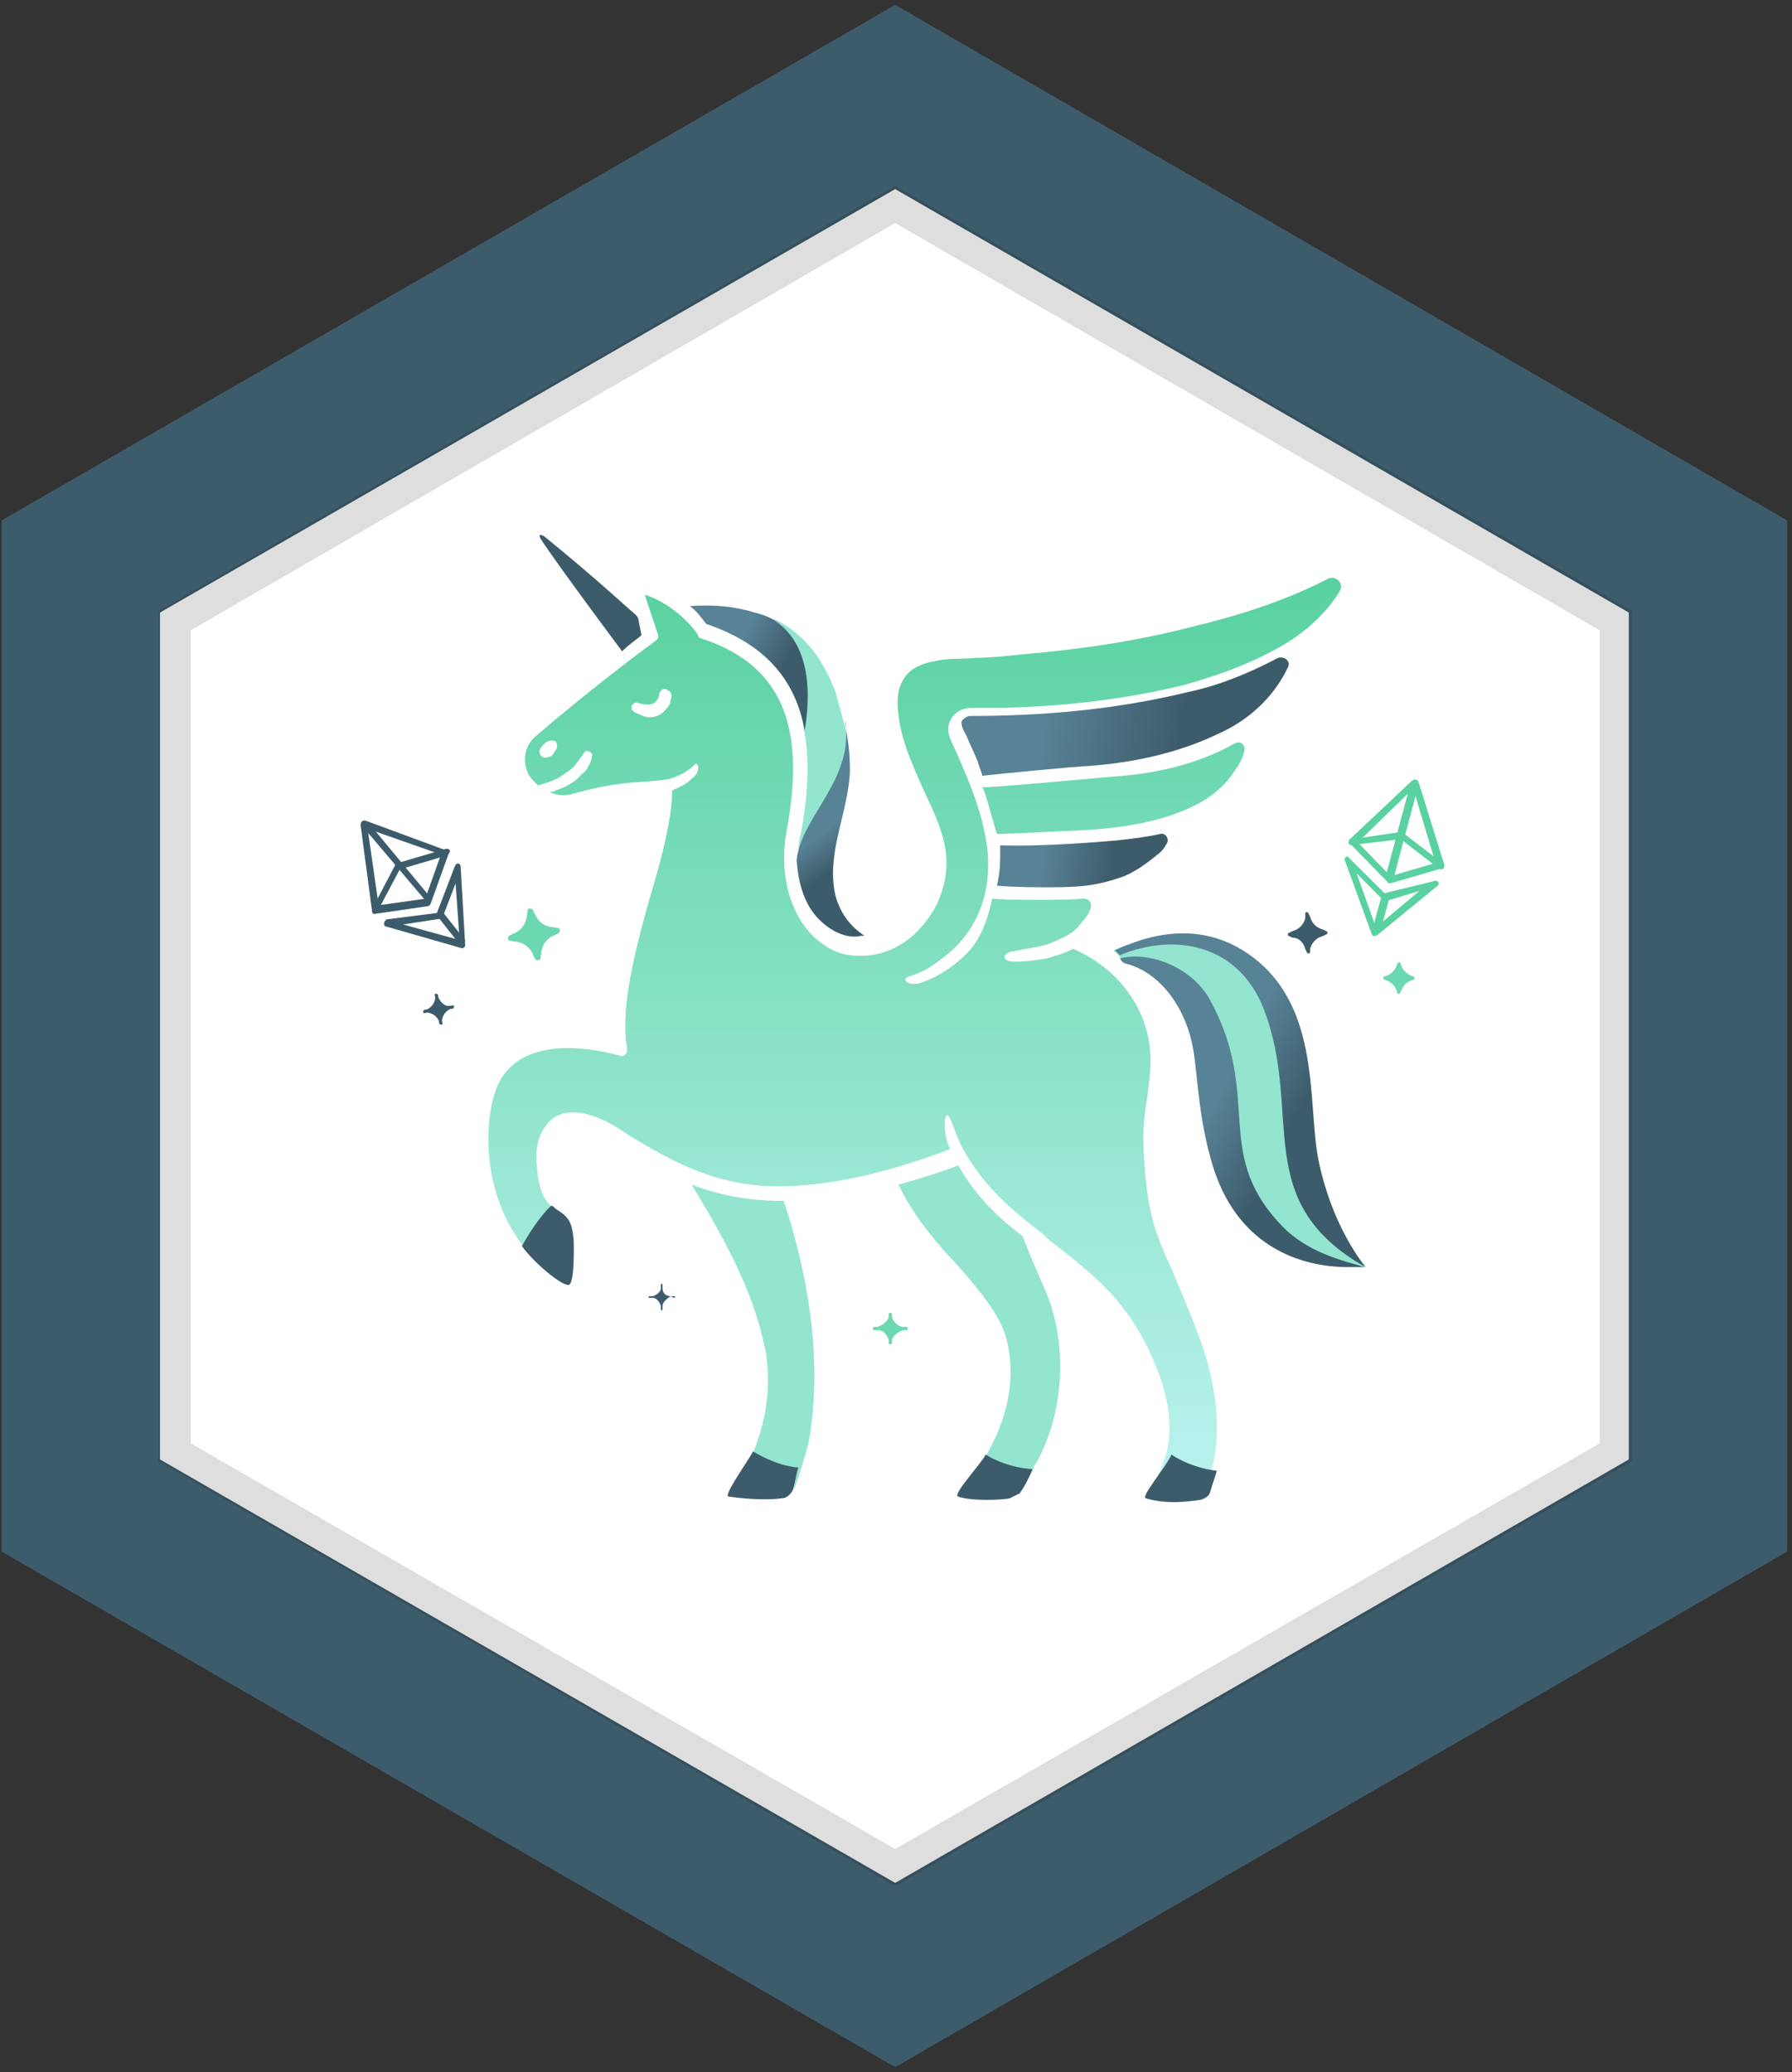 <svg enable-background="new 0 0 110.9 128.2" viewBox="0 0 110.9 128.2" xmlns="http://www.w3.org/2000/svg" xmlns:xlink="http://www.w3.org/1999/xlink"><rect x="0" y="0" width="110.9" height="128.2" fill="#333333" stroke="none"/><linearGradient id="a"><stop offset="0" stop-color="#3d5c6b"/><stop offset="1" stop-color="#3d5c6b"/></linearGradient><linearGradient id="b" gradientTransform="matrix(1.947 0 -0 1.935 574.264 -134.881)" gradientUnits="userSpaceOnUse" x1="-291.509" x2="-291.089" xlink:href="#a" y1="76.433" y2="76.623"/><linearGradient id="c" gradientTransform="matrix(2.533 0 0 2.495 1086.135 -147.179)" gradientUnits="userSpaceOnUse" x1="-427.913" x2="-427.493" xlink:href="#a" y1="62.928" y2="63.114"/><linearGradient id="d" gradientTransform="matrix(52.566 0 0 57.009 25108.615 -155.186)" gradientUnits="userSpaceOnUse" x1="-476.928" x2="-476.928" y1="2.737" y2="3.738"><stop offset="0" stop-color="#59d1a0"/><stop offset="1" stop-color="#bcf3f0"/></linearGradient><linearGradient id="e"><stop offset="0" stop-color="#588296"/><stop offset="1" stop-color="#3d5c6b"/></linearGradient><linearGradient id="f" gradientTransform="matrix(7.256 0 0 7.742 3100.74 -153.595)" gradientUnits="userSpaceOnUse" x1="-423.517" x2="-423.147" xlink:href="#e" y1="20.483" y2="20.675"/><linearGradient id="g" gradientTransform="matrix(4.248 0 0 13.372 1645.187 -146.381)" gradientUnits="userSpaceOnUse" x1="-379.526" x2="-379.483" xlink:href="#e" y1="12.181" y2="12.373"/><linearGradient id="h" gradientTransform="matrix(15.575 0 0 20.587 7169.721 -133.189)" gradientUnits="userSpaceOnUse" x1="-456.567" x2="-456.326" xlink:href="#e" y1="7.91" y2="8.102"/><linearGradient id="i" gradientTransform="matrix(14.867 0 0 19.179 6826.021 -131.785)" gradientUnits="userSpaceOnUse" x1="-455.288" x2="-455.031" xlink:href="#e" y1="8.594" y2="8.788"/><linearGradient id="j" gradientTransform="matrix(1.77 0 0 1.76 431.408 -111.543)" gradientUnits="userSpaceOnUse" x1="-231.052" x2="-230.631" xlink:href="#a" y1="89.023" y2="89.213"/><linearGradient id="k" gradientTransform="matrix(20.177 0 0 7.214 9396.771 -150.262)" gradientUnits="userSpaceOnUse" x1="-463.401" x2="-462.98" xlink:href="#e" y1="22.115" y2="22.139"/><linearGradient id="l" gradientTransform="matrix(10.442 0 0 3.343 4667.977 -139.524)" gradientUnits="userSpaceOnUse" x1="-442.582" x2="-442.162" xlink:href="#e" y1="47.188" y2="47.208"/><path d="m55.4.3-55.3 31.9v63.8l55.3 31.9 55.2-31.9v-63.8z" fill="#3d5c6b"/><path d="m55.4 11.7-45.5 26.2v52.4l45.5 26.2 45.4-26.2v-52.4z" fill="#fff"/><g opacity=".13"><path d="m55.4 12.7-44.6 25.7v51.4l44.6 25.8 44.5-25.8v-51.4z" fill="#fff"/><path d="m55.4 116.7-45.6-26.3v-52.6l45.6-26.3 45.6 26.3v52.6zm-43.6-27.4 43.6 25.1 43.6-25.1v-50.3l-43.6-25.2-43.6 25.2z"/></g><g transform="translate(18 35)"><g transform="matrix(.988 -.156 .156 .988 .055 15.41)"><g fill="#3d5c6b" transform="matrix(.966 -.259 .259 .966 .18 2.852)"><path d="m3.2 4.5 2.8.8 2-2.1-3.5-3.3zm1.4-5.1 3.8 3.7c.1.1.1.2 0 .3l-2.2 2.3c-.1.1-.2.1-.2.1l-3.2-.9c-.1 0-.2-.1-.1-.3l1.5-5.1c.1-.2.3-.2.4-.1z"/><path d="m3 4.8c-.1.1-.2.1-.3 0 0-.1 0-.2.1-.3l2.4-1.9s.1-.1.2 0l3 .4c.1 0 .2.1.2.2s-.2.2-.3.2l-3-.4z"/><path d="m6.9 8.5 1.2-3.3-1.6 1.6s-.1 0-.2 0l-2.2-.6zm-.6-2.1 2.2-2.2c.2-.2.4 0 .3.2l-1.7 4.5c0 .1-.2.2-.3.1l-3.7-3.1c-.2-.1 0-.4.2-.4z"/></g><g clip-rule="evenodd" fill-rule="evenodd"><path d="m14.9 9.4.3.1c.1 0 .1.2 0 .3l-.3.1c-.5.1-.9.5-1 1l-.1.3c0 .1-.2.1-.3 0l-.1-.3c-.1-.5-.5-.9-1-1l-.3-.1c-.1 0-.1-.2 0-.3l.3-.1c.5-.1.9-.5 1-1l.1-.3c0-.1.2-.1.3 0l.1.3c.1.5.5.9 1 1" fill="#6cd8af"/><path d="m7.8 13.2h.2c.1 0 .1.1 0 .2h-.2c-.3.1-.5.3-.6.6v.2c0 .1-.1.1-.2 0v-.2c-.1-.3-.3-.5-.6-.6h-.2c-.1 0-.1-.1 0-.2h.2c.3-.1.5-.3.6-.6v-.2c0-.1.1-.1.2 0v.2c.1.3.3.6.6.6" fill="url(#b)"/></g></g><g transform="translate(60.076 12.715)"><g fill="#59d1a0" transform="matrix(.866 .5 -.5 .866 6.743 .24)"><path d="m2.7-.6-1.3 4.6 2.8.8 2-2.1zm.1-.5 3.9 3.6c.1.1.1.2 0 .3l-2.3 2.4c-.1 0-.1.1-.2 0l-3.2-.9c-.1 0-.2-.1-.1-.3l1.5-5c.1-.2.3-.2.4-.1z"/><path d="m1.2 4.3c-.1.1-.2.1-.3 0 0-.1 0-.2.1-.3l2.4-1.9s.1-.1.2 0l3 .4c.1 0 .2.1.2.2s-.1.2-.2.2l-3-.4z"/><path d="m5 8 1.2-3.3-1.5 1.6c-.1 0-.2 0-.2 0l-2.2-.6zm1.7-4.3c.2-.2.4 0 .3.2l-1.7 4.5c-.1.1-.2.2-.3.1l-3.7-3.1c-.2-.1-.1-.4.1-.3l3 .8z"/></g><g clip-rule="evenodd" fill-rule="evenodd"><path d="m1.9 9.9-.2.1c-.1 0-.1.2 0 .2l.2.1c.4 0 .7.3.8.7l.1.2c0 .1.2.1.2 0v-.2c.1-.4.4-.7.8-.8l.2-.1c.1 0 .1-.2 0-.2l-.2-.1c-.4-.1-.7-.4-.8-.8l-.1-.2c0-.1-.2-.1-.2 0v.3c-.1.4-.4.7-.8.8" fill="url(#c)"/><path d="m7.6 12.7c-.1 0-.1.1 0 .2.4.1.7.4.8.8 0 .1.1.1.2 0 .1-.4.4-.7.8-.8.1 0 .1-.1 0-.2-.4-.1-.7-.4-.8-.8 0-.1-.1-.1-.2 0-.1.4-.4.7-.8.8" fill="#6cd8af"/></g></g><g clip-rule="evenodd" fill-rule="evenodd"><path d="m23.5 8.3c0 .2-.1.4-.3.6-.3.4-.9.6-1.4.4-.2-.1-.6-.2-.7-.4-.1-.3.2-.5.4-.4.4.1.8.2 1.1-.1.1-.1.2-.3.2-.5.1-.2.3-.4.5-.2.3.1.3.4.2.6zm-7.1 3.1c-.1.1-.1.2-.2.3-.2.2-.7.3-.8-.1-.1-.2.2-.5.3-.6s.5-.3.7-.1c.1.1.1.4 0 .5zm27.3 5.2c.8 0 4.4-.2 4.7-.2 2.4-.1 5-.4 7.2-1.4 1.1-.5 2.1-1.2 2.8-2.3.3-.4.5-.8.6-1.2s-.2-.7-.6-.5c-2.1 1.2-4.6 1.8-6.9 2-1.3.1-8.7.8-8.7.7.2.4.4 1.2.8 2.6zm-1.6 7.1c-.8.9-1.9 1.7-3.1 2.1-.2.1-.7.1-.8 0-.5-.3.2-.4.4-.5.6-.2 1.2-.6 1.7-1 2.2-1.6 3.1-4.1 2.8-6.8-.3-2.4-1.3-4.6-2.3-6.8-.4-1 .3-1.9 1.3-1.9h1.9c3.8-.1 7.5-.5 11.2-1.4 2.2-.6 4.4-1.4 6.4-2.6 1.3-.8 2.5-1.9 3.3-3.2.3-.5-.2-1-.7-.8-2.7 1.4-5.6 2.3-8.5 3-3.5.9-7 1.4-10.6 1.7-.9.1-1.8.2-2.7.2-.8.1-1.7 0-2.5.2-.7.1-1.5.4-1.9 1-.5.7-.5 1.5-.4 2.3.2 1.8 1 3.4 1.7 5 .9 1.9 1.8 3.8.9 6.2-.3.9-.9 1.7-1.6 2.4-1.1 1-2.5 1.5-4 1.3-.9-.1-1.7-.6-2.4-1.3-1.4-1.5-2-3.9-1.5-6.5 1.2-6.5-.4-10.2-5.3-11.8-.1 0-.2-.1-.2-.2-.7-1.1-2.2-2.2-3.3-2.5l.8 2.4c.1.2 0 .4-.2.5 0 0-3.7 2.7-7.4 5.9-.8.7-.8 2-.1 2.7l.3.3c.6-.2 1.1-.3 1.6-.7.3-.2.6-.4.8-.7.1-.1.2-.3.3-.4s.1-.2.2-.3.3 0 .4.1 0 .3 0 .4c-.1.3-.3.7-.6.9-.4.5-1 .8-1.6 1-.1.1-.3.1-.4.1.4.2.9.3 1.5.1 3.3-.9 4.2-.6 5.9-.9.7-.2 1.2-.5 1.6-.9.2-.2.4.4-.1.8-.4.4-.8.6-1.3.8 0 1.6-.6 4.1-1.4 6.7-.8 2.8-1.5 5.7-1.5 7.7 0 .5 0 1 .1 1.5v.3c-.1.2-.3.3-.5.2-.1 0-6.1-1.9-7.6 2.1-.8 2.2-.8 6.4 1.6 9.6.7.9 1.3.2 2.4.8 0 0-.6-3.2-.7-3.3-.8-.7-.8-2.7-.8-3 0-1 .4-1.8 1-2.3.7-.5 1.7-.5 2.9 0 .5.2 1.2.6 1.9 1.1 2.2 1.3 5.1 3.1 9.1 3.1 4.2 0 8.3-1.4 10.7-2.3-.4-.8-.4-2-.2-2.1s.5 1.2 1 2.1c1.3 2.3 2.8 3.6 5 5.3l.3.3c3.1 2.4 5.1 4 6.7 8 .8 2 1 3.9.5 5.5-.3.9-.5 1.3-1.2 2.2l2.9.4c.3 0 .6-.2.7-.4.1-.3.3-.7.4-1.1.5-1.7.8-4.6-.7-8.6-.7-1.9-1.3-3.2-1.7-4.2-1-2.2-1.5-3.4-1.7-6.9-.1-1.5 0-2.6.2-3.7.1-.8.2-1.5.2-2.3 0-3.1-2-5.7-4.8-6.9-.5.3-1 .4-1.6.6-.6.1-1.3.2-1.9.2-.2 0-.6 0-.7-.2s.1-.3.3-.4c.5-.1 1.1-.2 1.6-.3.7-.1 1.3-.4 1.9-.7.4-.2.7-.5 1-.9.2-.2.4-.5.5-.8s-.1-.6-.4-.6h-.1c-.8.1-4.8.1-5.6 0-.3 1.5-.8 2.5-1.3 3.1z" fill="url(#d)"/><path d="m29.9 3.3c1.3.6 2.4 1.7 3.1 3 .3.5.5 1 .7 1.5.2.7.4 1.5.6 2.2.2.9.1 1.4.1 2.4-.1 2.6-3 7.5-3 5.9 0-.6 0-1.2.2-1.9.4-2.3.5-4.3.2-6-.5-3.4-2.2-7.3-1.9-7.1" fill="#93e5cf"/><path d="m29.8 3.3c-.4-.2-.7-.3-1.1-.4-1.3-.4-2.6-.5-4-.4.4.3.7.7 1 1.1 3.5 1.2 5.5 3.3 6.1 6.6.7-4.3-.7-6.1-2-6.9" fill="url(#f)"/><path d="m33.7 20.4c-.6-2.6.8-5.1.9-7.7 0-1-.1-1.9-.3-2.9 0-.1 0-.1 0-.2.6 3.6-2.7 5.9-3 8.6.1 1.5.5 2.8 1.4 3.7.8.8 1.8 1.2 2.6 1h.2c-.9-.6-1.5-1.4-1.8-2.5" fill="url(#g)"/><path d="m56.4 29.1c-.6-2.8-3-4.1-4.8-4.5-.2-.2-.4-.6-.7-.8 1.9-.9 5.5-1.1 8.7 1.2 4.3 3.1 2.5 8 3.2 11.4.9 4.2 3.7 6.9 3.7 6.9s-6.7.5-8.8-7.5c-.7-2.7-1-5.3-1.3-6.7" fill="#93e5cf"/><path d="m60.2 27.4c2.5 6.5-.9 11.9 6.3 16-.3-.4-2.1-2.7-2.9-6.6-.7-3.4.2-9.4-4.1-12.6-3.2-2.4-6.6-1.3-8.5-.4.1.1.2.2.3.3 3.4-1.4 7.3-.7 8.9 3.3" fill="url(#h)"/><path d="m61.1 40.6c-4-4.4-1-7.8-4.2-13.7-1-1.9-3.6-3.1-5.6-2.6.1.1.1.2.3.3 2.1.5 3.7 2.6 4.2 5.1.3 1.4.3 4 1.1 6.9 1.6 6.1 6.4 6.8 8.5 6.8.3 0 1.2 0 1.1 0-1.9-.5-3.9-1.1-5.4-2.8" fill="url(#i)"/><path d="m30.5 39.3c1.1 3.3 2.4 8.6 1.7 13.9-.1 1.1-.4 1.9-.6 2.6-.1.4-.3.9-.4 1.2s-3-1.2-2.6-2.1c.9-2.2 1.1-4.3.8-6.2-.5-2.5-1.4-5.2-4.6-10.4 1.6.6 3.4 1 5.5 1z" fill="#93e5cf"/><path d="m41.3 37.1c1.1 1.9 2.3 3.1 4 4.4.4 1.1.9 2.2 1.5 3.6 1.3 3.3 1 7.3-.6 10.3l-.2.3c0 .1-.1.2-.1.3-.3.5-.5 1-.8 1.3-.2.2-2.6-1.3-2.1-2.2 1.8-3.1 1.7-5.6 1.3-7.2s-1.8-3.2-3.3-4.9c-.5-.5-1-1.1-1.4-1.6-.9-1.1-1.5-2.1-2-3.1 1.4-.4 2.7-.8 3.7-1.2" fill="#93e5cf"/><path d="m17.2 44.5c.4-.1.3-2.8.3-2.8-.1-1.1-.3-1.4-1.1-1.9-.1-.1-.2-.2-.3-.2-.7.7-1.3 1.6-1.8 2.5.7 1 2.5 2.5 2.9 2.4" fill="#3d5c6b"/><path d="m21.7 4.3c-.2.2-.7.5-1.2 1 0 0-4.1-5.5-5-6.9-.2-.3-.1-.4.2-.2 3.2 2.6 5 4.3 5.6 4.8.1.1.2.2.2.3z" fill="#3d5c6b"/><path d="m28.6 54.8c-.3.6-1.9 2.8-1.5 2.8 1.4.2 2.7.2 3.3.1.3 0 .6-.3.7-.6.1-.4.2-1 .3-1.3-1.4-.1-2.8-1-2.8-1" fill="#3d5c6b"/><path d="m43 55c-.3.6-2.1 2.5-1.7 2.6.8.3 2.9.2 3.2.1.2-.1.4-.2.6-.3.3-.4.6-1 .8-1.5-1.7-.1-2.9-.9-2.9-.9" fill="#3d5c6b"/><path d="m54.5 55c-.3.7-1.9 2.6-1.6 2.7 1.3.4 2.7.2 3.4.1.3-.1.5-.2.6-.5.1-.4.3-.9.4-1.3-1.7-.2-2.8-1-2.8-1" fill="#3d5c6b"/><path d="m23.5 45.2h.2c.1 0 .1.1 0 .1l-.2-.1c-.3.2-.5.4-.5.6v.2c0 .1-.1.1-.1 0v-.2c-.1-.3-.3-.5-.5-.5h-.2c-.1 0-.1-.1 0-.1h.2c.3-.1.5-.3.5-.5v-.2c0-.1.1-.1.1 0v.2c0 .3.2.5.5.5" fill="url(#j)"/><path d="m37.9 47.1h.2c.1 0 .1.2 0 .2h-.2c-.3.1-.6.3-.7.6v.2c0 .1-.2.1-.2 0v-.2c-.1-.3-.3-.6-.7-.6h-.2c-.1 0-.1-.2 0-.2h.2c.3-.1.6-.3.7-.6v-.2c0-.1.2-.1.2 0v.2c.1.3.4.6.7.6" fill="#6cd8af"/><path d="m42.8 13c.8-.1 6-.6 6.5-.6 2.8-.2 5.6-.8 8.1-2 1.8-.8 3.4-2.2 4.3-4.1.2-.4-.2-.7-.6-.6-1.7.9-3.6 1.7-5.5 2.1-4.5 1.1-9 1.5-13.6 1.5-.1 0-.5.2-.5.4 0 .3.2.6.3.8.2.5.5 1.1.7 1.6z" fill="url(#k)"/><path d="m43.7 19.8c1 .1 2.8.1 3 .1.8 0 1.6 0 2.5-.1.8-.1 1.6-.3 2.4-.6.7-.3 1.4-.8 2-1.3.3-.2.5-.5.6-.7.2-.3-.1-.7-.4-.6-.9.2-1.8.3-2.7.4-1.1.1-4.8.4-7.2.3 0 1.1 0 1.6-.2 2.5z" fill="url(#l)"/></g><path d="m8.7 20.6-.3.2-3.9-4.6.3-.3z" fill="#3d5c6b"/><path d="m10.8 23.2-.3.3-1.5-1.9.3-.3z" fill="#3d5c6b"/></g><g fill="none" stroke="#59d1a0" stroke-width=".5" transform="translate(79.767 50.405)"><path d="m6.2 4 1.6-6"/><path d="m5.4 7.2.6-2.2"/></g></svg>